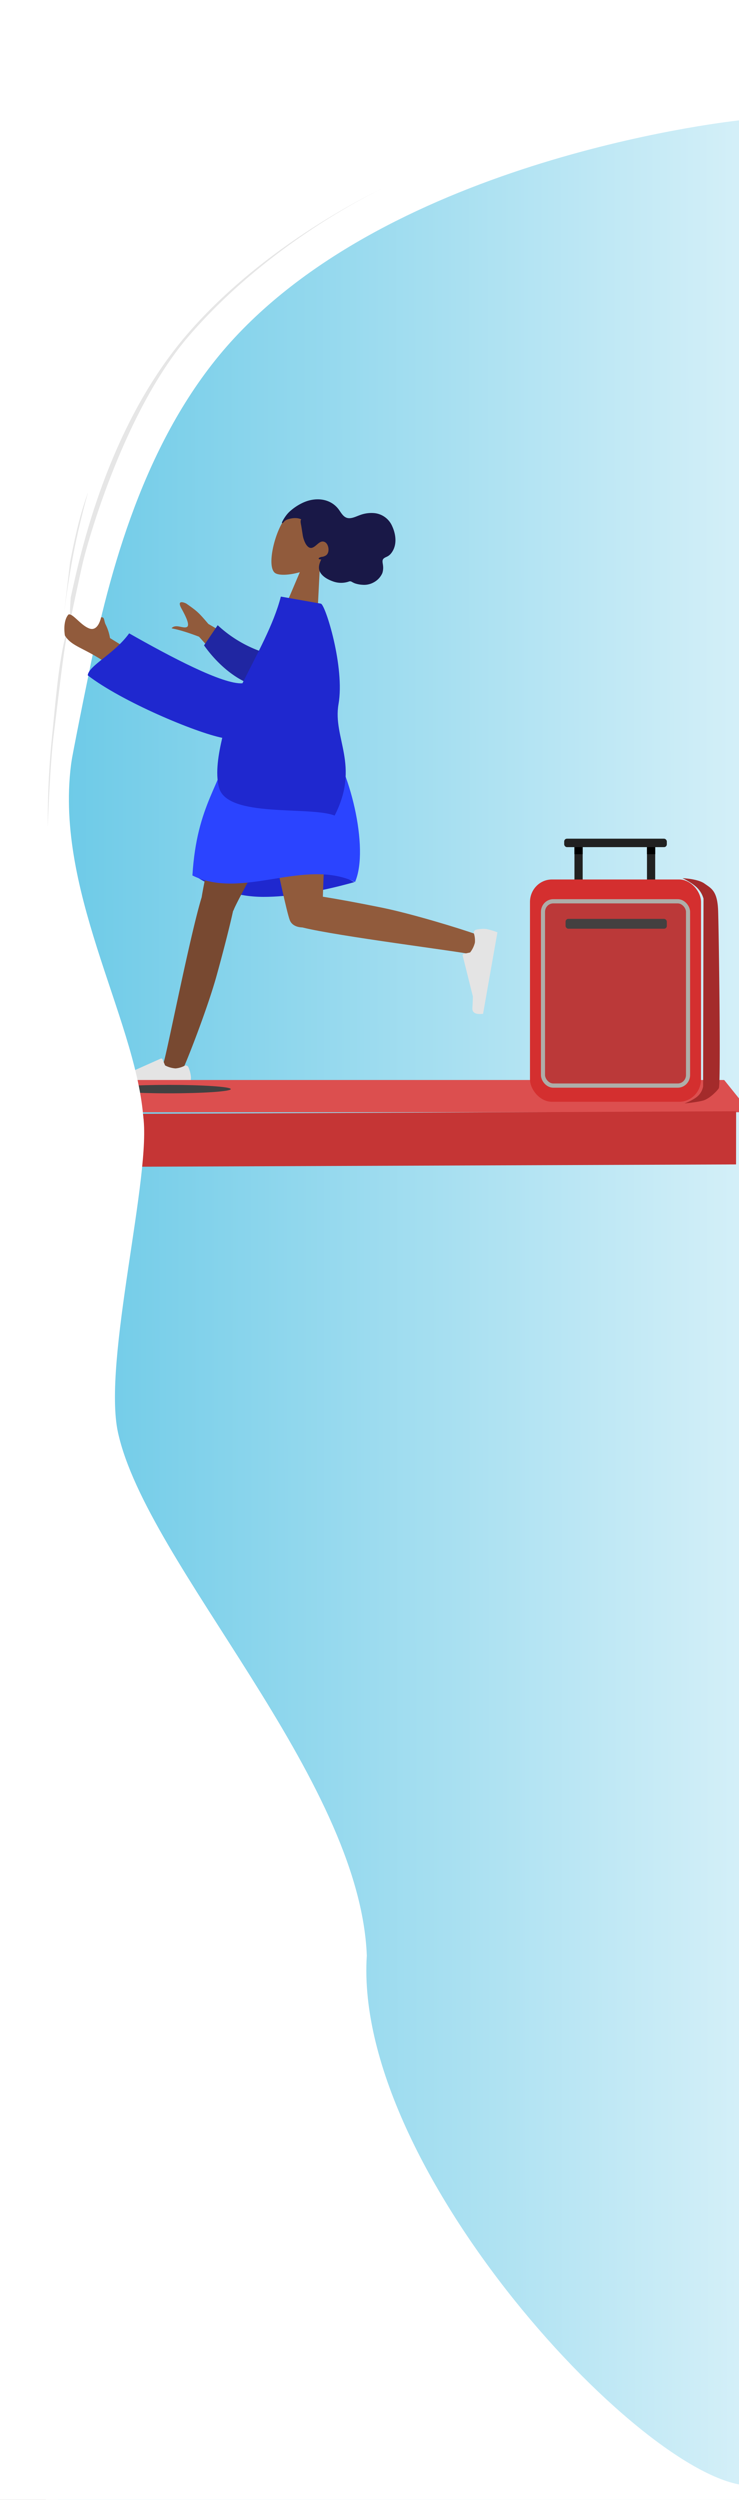 <svg xmlns="http://www.w3.org/2000/svg" xmlns:xlink="http://www.w3.org/1999/xlink" width="526" height="1777" viewBox="0 0 526 1777"><rect x="0" y="0" width="526" height="1777" fill="#333333" stroke="none"/><defs><linearGradient id="a" x1="-0.176" y1="0.527" x2="1.408" y2="0.521" gradientUnits="objectBoundingBox"><stop offset="0" stop-color="#59c3e4"/><stop offset="1" stop-color="#fff"/></linearGradient><clipPath id="c"><rect width="526" height="1777"/></clipPath></defs><g id="b" clip-path="url(#c)"><rect width="526" height="1777" fill="#fff"/><g transform="translate(-1392.72 0.154)"><rect width="486" height="2857" transform="translate(1434)" fill="url(#a)"/><g transform="translate(2383.592 85) rotate(90)"><rect width="607" height="484" transform="translate(-85 463.592)" fill="none"/><path d="M0-8.408s24.2,239.049,154.637,360.3c65.349,60.746,157.666,87.1,232.66,102.533,74.691,15.367,108.362,21.335,132.052,23.058s-605.11,6.25-605.11,6.25L-85.431-8.5Z" transform="translate(0.276 472)" fill="#fff"/></g><path d="M1663.385,2702.078s-83.433,37.467-141.556,105.146-76.781,161.229-82.48,186.665c-2.144,31.369,2.573,4.236-3.075,24.945s-7.51,47.579-10.608,77.592a591.444,591.444,0,0,0-2.643,60.592s1.456-43.142,4.2-65.246c3.3-26.6,7.052-59.375,9.051-68.666,3.628-16.864,11.547-54.162,11.547-53.22-.471.471,25.579-104.455,76.266-162.661C1584.521,2737.6,1663.385,2702.078,1663.385,2702.078Z" transform="translate(3.706 -2569.296)" fill="#e6e6e6"/><path d="M1443.085,2945.356s-2.96,9.235-5.518,21.855-4.715,28.624-4.715,28.624-2.559,39.495-2.559,38.886c0,0,1.662-24.291,4.86-46.633S1443.085,2945.356,1443.085,2945.356Z" transform="translate(168.493 -2667.224) rotate(3)" fill="#e6e6e6"/><g transform="translate(1450 348)"><g transform="translate(0 0)"><g transform="matrix(-0.966, -0.259, 0.259, -0.966, 206.729, 103.19)"><g transform="translate(39.63 0)"><path d="M8.617,40.162C3.811,45.8.559,52.716,1.1,60.462,2.668,82.78,33.736,77.87,39.78,66.606S45.1,26.768,37.294,24.755c-3.115-.8-9.75,1.164-16.5,5.234L25.03,0H0Z" transform="translate(0)" fill="#915b3c" fill-rule="evenodd"/></g><path d="M81.773,31.826a28.613,28.613,0,0,1-1.343,4.463,20.89,20.89,0,0,1-2.634,4.9,37.034,37.034,0,0,1-6.965,7.557c-4.782,3.9-10.868,6.15-16.853,5.419a17.3,17.3,0,0,1-8.453-3.44c-2.256-1.734-4.426-4.285-7.347-4.469-3.178-.2-6.092,2.606-8.641,4.339a23.222,23.222,0,0,1-9.291,3.93A15.448,15.448,0,0,1,5.454,48.932C1.327,44.019-1.673,36.814,1.037,30.3a8.351,8.351,0,0,1,2.082-3.076c.853-.775,2.156-1.6,2.5-2.839.367-1.317-.73-3.016-1.156-4.2a12.375,12.375,0,0,1-.932-5.34A13.767,13.767,0,0,1,7.752,6.908a14.023,14.023,0,0,1,7.275-3.735A20.411,20.411,0,0,1,20.5,2.75a17.04,17.04,0,0,1,2.591.52,2.344,2.344,0,0,0,2.061-.5,16.913,16.913,0,0,1,10.9-2.7c3.289.274,7.08,1.071,9.763,3.324,2.98,2.5,2.92,5.954,2.219,9.641.743-.368,2.8-.6,1.57.871a6.649,6.649,0,0,1-2.03,1.16,7.386,7.386,0,0,0-2.029,1.562c-2.279,2.621.023,7.956,2.887,8.835,4.256,1.306,5.208-4.712,8.246-6.269,1.747-.9,3.574.328,4.882,1.578a19.55,19.55,0,0,1,3.979,6.147c.85,1.858,1.64,3.742,2.506,5.591.4.863,1.8,3.3,1.1,4.28,3.048.608,6.443-.659,9.068-2.32a6.2,6.2,0,0,0,2.491-2.656c.124-.26.394-1.032.733-1.064.631-.059.4.712.333,1.079" transform="translate(0 29.723)" fill="#191847" fill-rule="evenodd"/></g><g transform="translate(18.149 171.51)"><path d="M216.922,102.3q-37.529,10.5-64.756,10.5t-50.58-16.164q36.723-10.774,60.488-10.774T216.922,102.3Z" transform="translate(-40.055 5.046)" fill="#1f28cf" fill-rule="evenodd"/><path d="M174.691,122.878a5.918,5.918,0,0,0,.606-1.184C178.641,112.85,232.206,17.443,237.543,0H177.236c-4.057,13.262-22.319,96.488-24.889,113.093-8.109,26.193-24.8,111.02-26.935,116.9-2.243,6.182,10.373,12.622,13.735,5.022,5.349-12.093,18.094-45.554,23.769-65.985C168.236,149.872,172.568,132.64,174.691,122.878Z" transform="translate(-84.237 5.046)" fill="#784931" fill-rule="evenodd"/><path d="M47.106,134.527c24.489,6.189,114.064,17.379,120.211,19.134,6.323,1.805,11.868-11.229,4.052-14.052-12.437-4.493-46.705-14.873-67.483-19.109-16.712-3.407-31.962-6.187-42.2-7.815C62.553,83.925,66.518,14.907,63.92,0H10.561c2.492,14.294,23.558,118.6,27.474,129.036,1.243,3.727,4.95,5.374,9.072,5.491Z" transform="translate(92.687 5.046)" fill="#915b3c" fill-rule="evenodd"/><g transform="translate(278.786 142.104) rotate(100)"><path d="M1.75,15.224A22.392,22.392,0,0,1,0,8.233,52.33,52.33,0,0,1,.94,0H59.761q2.293,7.58-2.647,8.184T48.907,9.276L21.567,21.464a1.043,1.043,0,0,1-1.377-.528l-.012-.027-1.757-4.263a18.755,18.755,0,0,0-7.432-2.134,16.831,16.831,0,0,0-6.416,1.876h0a2.086,2.086,0,0,1-2.765-1.027Q1.776,15.294,1.75,15.224Z" transform="translate(0 0)" fill="#e4e4e4" fill-rule="evenodd"/></g><g transform="translate(0 232.743)"><path d="M59.781,26.492a22.392,22.392,0,0,1,1.75,6.991,52.33,52.33,0,0,1-.94,8.233H1.77q-2.293-7.58,2.647-8.184t8.207-1.091l27.34-12.188a1.043,1.043,0,0,1,1.377.528l.012.027L43.11,25.07A18.755,18.755,0,0,0,50.542,27.2a16.831,16.831,0,0,0,6.416-1.876h0a2.086,2.086,0,0,1,2.765,1.027Q59.755,26.422,59.781,26.492Z" transform="translate(-1.043 -20.161)" fill="#e4e4e4" fill-rule="evenodd"/></g><path d="M192.56,0q-35.271-10.091-66.745,0c-7.3,33.307-25.039,46.527-28.158,97.593,35.458,17.619,79.26-12.565,115.761,4.616C223.847,78.177,209.247,20.3,192.56,0Z" transform="translate(-36.126 5.046)" fill="#2b44ff" fill-rule="evenodd"/></g><g transform="translate(189.088 239.49) rotate(-170)"><path d="M-10.558,29.841,39.187,48.015c8.634,7.148,9.606,7.586,17.988,11.541,2.561.745,7.039,1.2,2.85-3.986S51.767,44.806,53.9,43.209s7.454.634,10-2.019c1.7-1.768.143.552-19.734-3.266L19.175,18.337ZM81.329,15.957,106.4,25.973a34,34,0,0,0,4.653,8.839c1.929,2.53,1.563,5.47,4.189,4.565-.014.037.1-10.207,6.583-9.277S135.7,39,138.426,37.331c2.255-3.584,1.779-9.672-.077-15.119-5.6-6.379-13.13-6.147-28.239-12.308A107.608,107.608,0,0,1,82.627,0Z" transform="translate(82.401 76.897)" fill="#915b3c" fill-rule="evenodd"/><path d="M5.741,25.4a88.944,88.944,0,0,1,49.272,6.637L59.54,15.328C45.317,5.077,26.447-2.207,11.4.61-.452,2.831-4.257,18.2,5.741,25.4Z" transform="translate(65.581 84.94) rotate(9)" fill="#2026a2" fill-rule="evenodd"/><path d="M84.35,85.593c13.461-3.357,53.881,9.7,85.566,20.97,7.859-16.259,24.448-27.594,23.855-34.517-27.18-14.2-82.805-26.694-102-27.112.61-11.388.749-25.408-3.908-35.31-9.573-20.355-65.628-1.5-84.476-5.214C-8.415,42.74,14.407,58.317,14.425,82.844c.02,26.859,21.587,68.2,24.76,68.2H68.122C69.719,130.533,77.755,107.926,84.35,85.593Z" transform="translate(6.042 1.981)" fill="#1f28cf" fill-rule="evenodd"/></g></g></g><path d="M0,0H469.562V64H0Z" transform="matrix(0.951, 0, 0.288, 0.358, 1461.629, 767.532)" fill="#dc4f4f"/><path d="M1446.726,3300.639v19.815l4.67,42.85,0-37.25Z" transform="translate(0 -2534)" fill="#af2222"/><path d="M1451.393,3363.32v-37.561l465.282-2.009-.051,37.784Z" transform="translate(0 -2534)" fill="#c53535"/><ellipse cx="44" cy="3" rx="44" ry="3" transform="translate(1469 771)" fill="#414141"/><g transform="translate(46.941) scale(0.974 1)"><rect width="24.5" height="6" transform="translate(1807.5 601.5) rotate(90)" fill="#212121"/><rect width="24.5" height="6" transform="translate(1860.5 601.5) rotate(90)" fill="#212121"/><rect width="6" height="5" transform="translate(1801.5 602)"/><rect width="6" height="5" transform="translate(1854.5 602)"/><rect width="75" height="6" rx="2" transform="translate(1794 596)" fill="#212121"/><rect width="125" height="158" rx="16" transform="translate(1769 625)" fill="#d42f2f"/><g transform="translate(1777 639)" fill="#bb3939" stroke="#aeaea9" stroke-width="3"><rect width="109" height="134" rx="9" stroke="none"/><rect x="1.5" y="1.5" width="106" height="131" rx="7.5" fill="none"/></g><rect width="74" height="7" rx="2" transform="translate(1795 653)" fill="#444040"/></g><path d="M1878.546,3158.082s6.51,3.039,10.24,6.671a17.54,17.54,0,0,1,4.679,7.858l-.292,133.492a12.229,12.229,0,0,1-3.787,6.865c-3.315,3.023-9.475,5.226-9.475,5.226s8.9-.838,13.261-2.057,9.652-6.459,11.181-8.734,0-112.059-.494-126.232-4.9-15.844-9.723-19.281S1878.546,3158.082,1878.546,3158.082Z" transform="translate(0 -2534)" fill="#a42b2b"/><path d="M80.107,277.3c93.782-20.563,244.932-172.106,371.752-177.106C608.5,110.366,840.417-111.377,828.211-178.51c-2.034,2.034,1034.046,8.327,1083.823,8.327V322L1857.9,338.383c-63.41,0-190.855-5.7-317.676-5.7H1161.293c-126.82,0-257.1-4.274-383.917-4.274S533.188,361.28,406.367,361.28s-240.5-4.118-303.911-4.118h-191.9L-145.7,259.509C-104.57,252.8,29.371,288.425,80.107,277.3Z" transform="translate(1754 938) rotate(90)" fill="#fff"/><rect width="526" height="50" transform="translate(1392.72 2811.846)" fill="#fff"/><path d="M1443.814,539.583c-13.6,90.947,44.545,182.063,50.79,253.024s-60.7,38.087-60.7,38.087l-3.372-250.772S1457.415,448.636,1443.814,539.583Z" fill="#fff"/></g></g></svg>